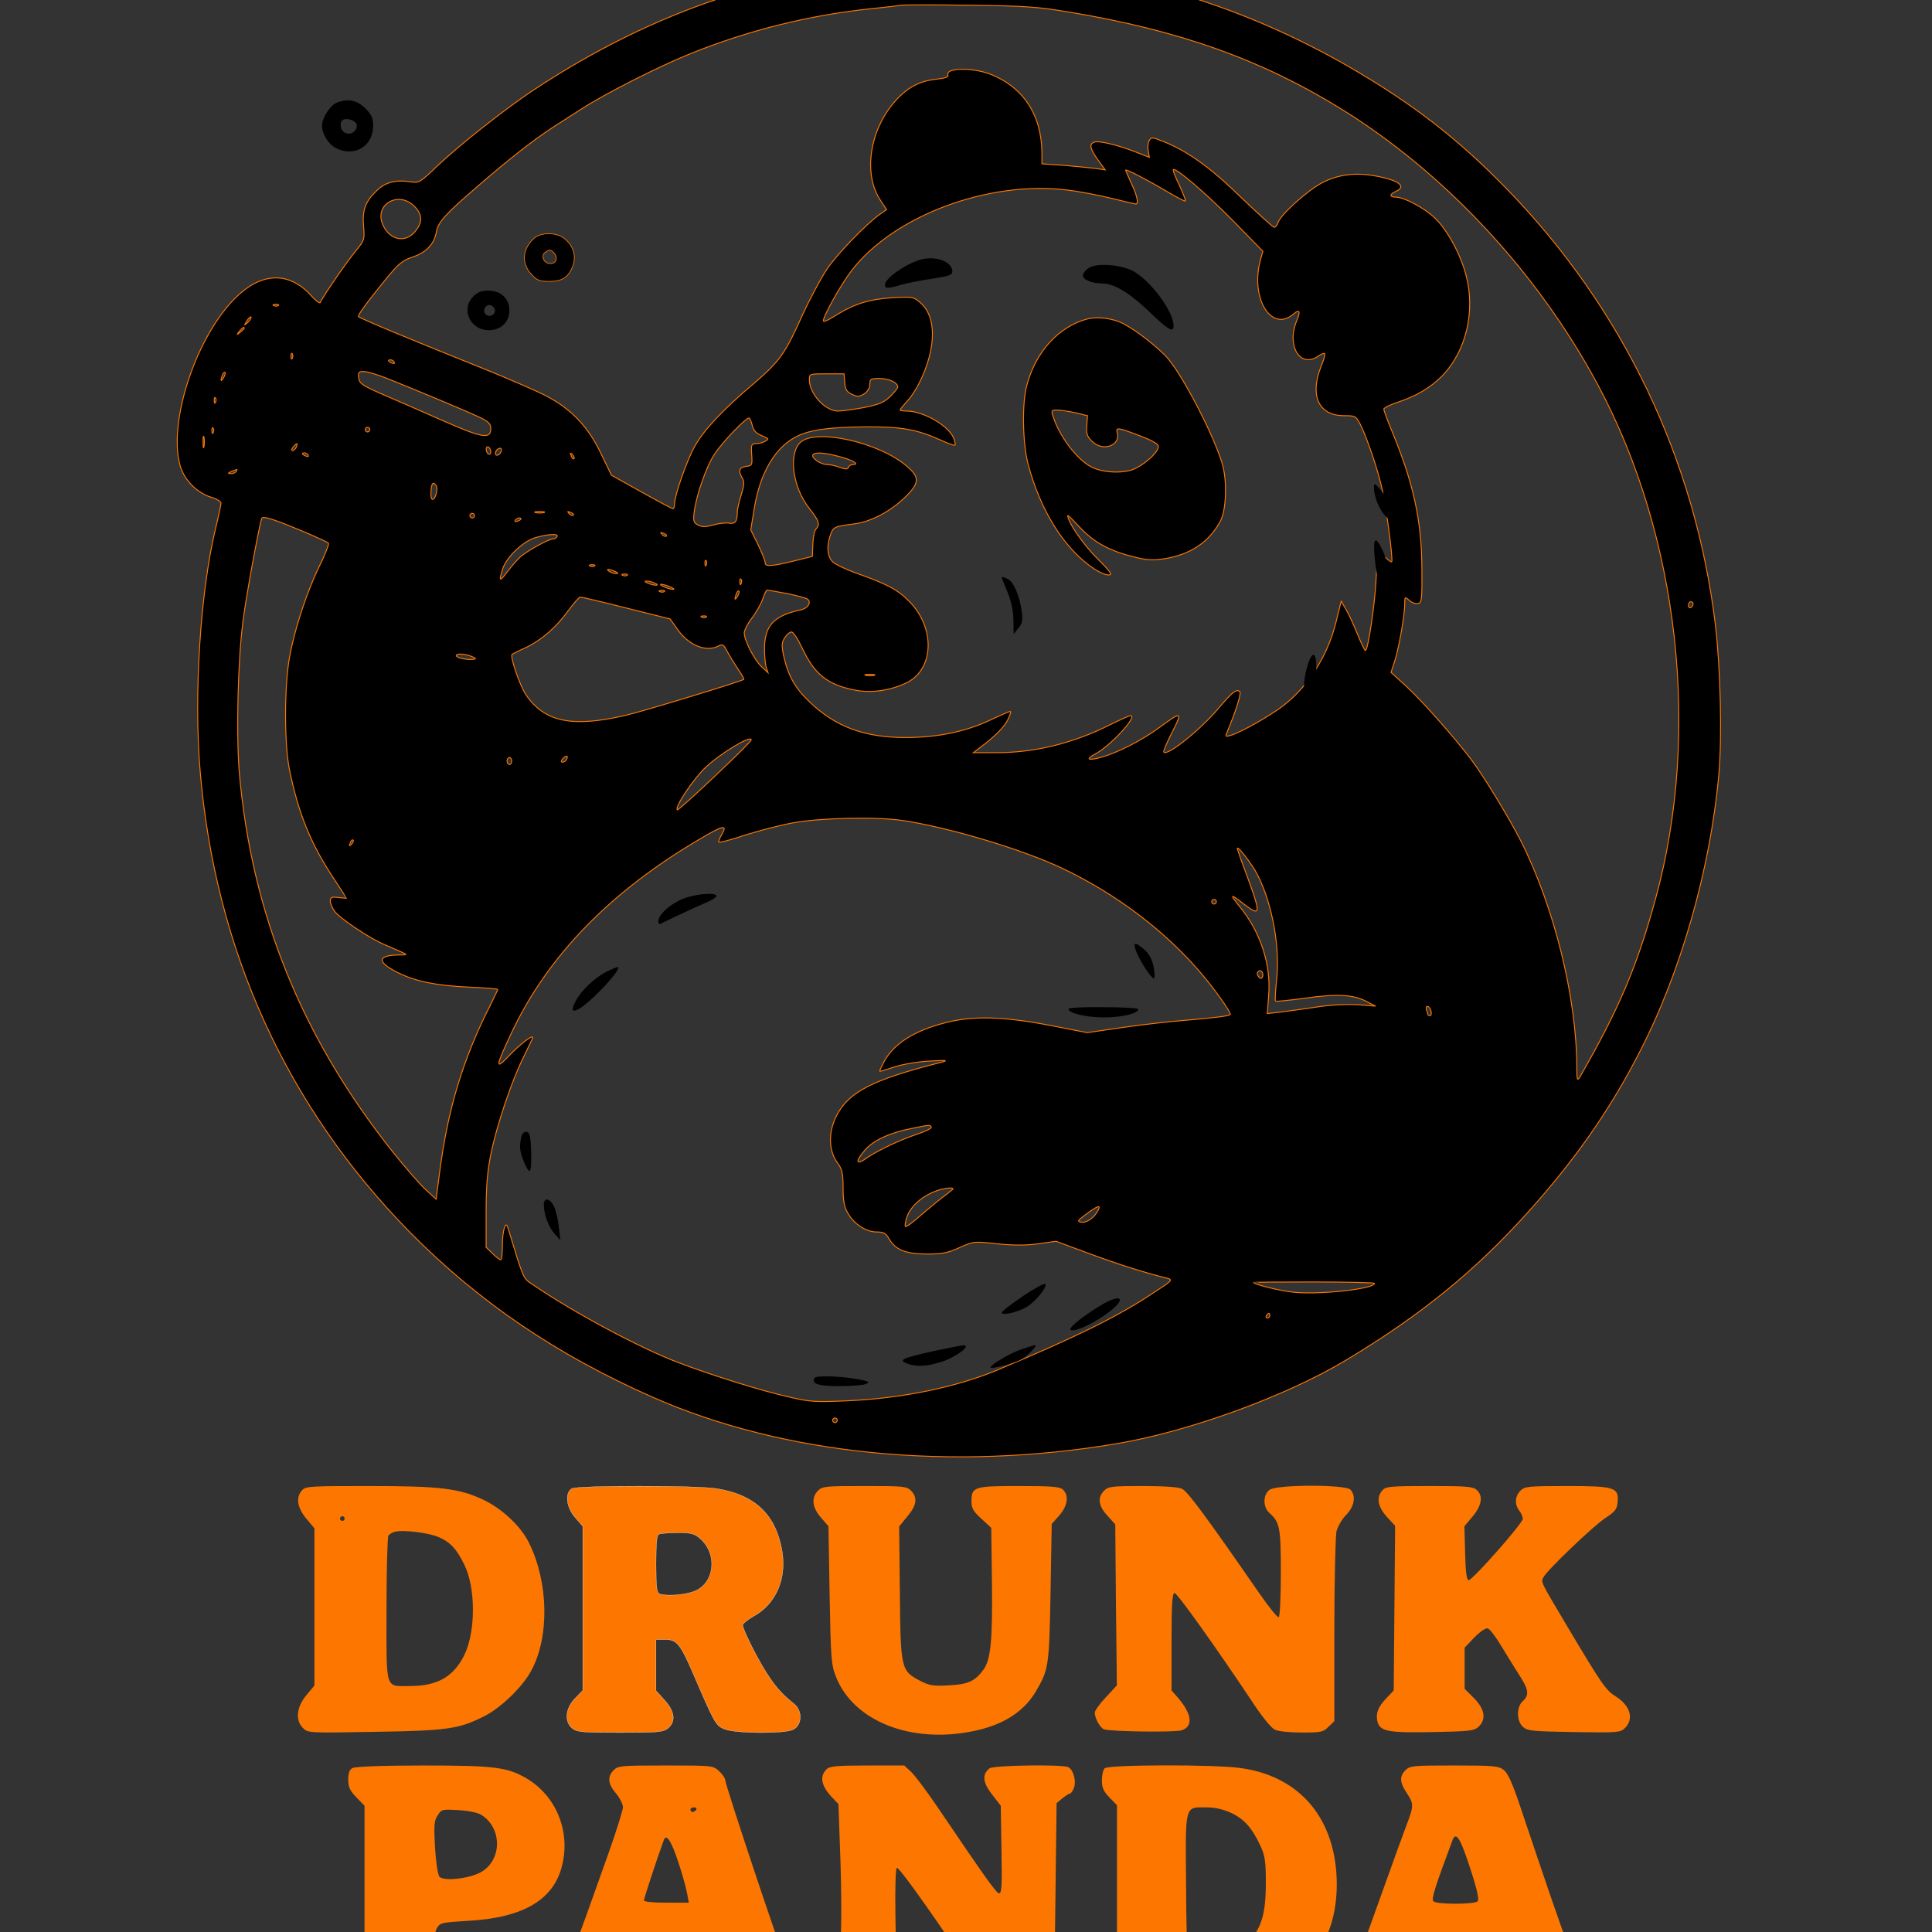 <?xml version="1.0" encoding="UTF-8" standalone="no" ?>
<!DOCTYPE svg PUBLIC "-//W3C//DTD SVG 1.1//EN" "http://www.w3.org/Graphics/SVG/1.1/DTD/svg11.dtd">
<svg xmlns="http://www.w3.org/2000/svg" xmlns:xlink="http://www.w3.org/1999/xlink" version="1.1" width="1080" height="1080" viewBox="0 0 1080 1080" xml:space="preserve">
<rect x="0" y="0" width="1080" height="1080" fill="#333333" stroke="none"/>
<desc>Created with Fabric.js 5.2.4</desc>
<defs>
</defs>
<g transform="matrix(1 0 0 1 540 540)" id="053f4364-c0f7-45d2-b4f7-bc4c6b885b85"  >
<rect style="stroke: none; stroke-width: 1; stroke-dasharray: none; stroke-linecap: butt; stroke-dashoffset: 0; stroke-linejoin: miter; stroke-miterlimit: 4; fill: rgb(255,0,0); fill-rule: nonzero; opacity: 1; visibility: hidden;" vector-effect="non-scaling-stroke"  x="-540" y="-540" rx="0" ry="0" width="1080" height="1080" />
</g>
<g transform="matrix(1 0 0 1 540 540)" id="673ce352-a958-4b46-a399-30d95dc8b9c9"  >
</g>
<g transform="matrix(0.13 0 0 -0.13 530.44 396.38)"  >
<path style="stroke: rgb(255,120,0); stroke-opacity: 0.99; stroke-width: 4; stroke-dasharray: none; stroke-linecap: butt; stroke-dashoffset: 0; stroke-linejoin: miter; stroke-miterlimit: 4; fill: rgb(0,0,0); fill-rule: nonzero; opacity: 1;" vector-effect="non-scaling-stroke"  transform=" translate(-5070, -6228.38)" d="M 4930 9439 C 4343 9413 3804 9234 3285 8891 C 3164 8811 2966 8655 2866 8560 C 2794 8491 2791 8490 2752 8496 C 2693 8505 2647 8494 2612 8460 C 2561 8412 2547 8375 2553 8306 C 2558 8248 2557 8245 2521 8200 C 2481 8153 2374 7996 2367 7977 C 2365 7971 2347 7984 2327 8007 C 2236 8107 2122 8108 2014 8008 C 1838 7846 1709 7463 1765 7273 C 1783 7212 1838 7157 1899 7139 C 1922 7132 1940 7121 1940 7114 C 1940 7107 1929 7055 1915 6998 C 1851 6727 1823 6291 1850 5966 C 1914 5193 2224 4513 2758 3973 C 3053 3676 3385 3451 3795 3270 C 4358 3021 5086 2949 5800 3071 C 6107 3124 6517 3273 6773 3426 C 7096 3619 7332 3811 7563 4068 C 7759 4287 7904 4492 8030 4734 C 8214 5084 8344 5535 8381 5951 C 8395 6108 8388 6405 8366 6590 C 8280 7300 7970 7949 7470 8464 C 7258 8682 7063 8833 6784 8994 C 6346 9245 5877 9391 5385 9429 C 5173 9446 5103 9447 4930 9439 z M 5590 9225 C 6059 9147 6411 9022 6752 8812 C 7202 8535 7602 8106 7862 7620 C 8209 6971 8304 6125 8109 5414 C 8029 5121 7952 4940 7783 4646 C 7772 4628 7770 4633 7770 4690 C 7769 4989 7673 5376 7530 5660 C 7481 5757 7370 5940 7317 6010 C 7248 6102 7104 6265 7036 6327 L 6971 6386 L 6985 6428 C 7003 6480 7030 6630 7030 6678 C 7030 6712 7031 6713 7049 6696 C 7060 6686 7077 6680 7087 6682 C 7103 6685 7105 6698 7104 6830 C 7103 7039 7068 7200 6974 7426 C 6955 7472 6940 7513 6940 7518 C 6940 7523 6963 7535 6992 7545 C 7078 7573 7139 7609 7190 7660 C 7293 7765 7335 7937 7294 8093 C 7271 8182 7215 8286 7162 8338 C 7115 8383 7028 8430 6990 8430 C 6963 8430 6965 8443 6993 8455 C 7040 8476 7004 8503 6903 8521 C 6817 8537 6742 8527 6672 8490 C 6609 8456 6496 8354 6485 8320 C 6482 8309 6474 8300 6469 8300 C 6464 8300 6400 8358 6327 8428 C 6194 8558 6096 8628 5990 8670 C 5943 8688 5940 8689 5931 8672 C 5926 8663 5924 8643 5927 8628 L 5932 8601 L 5873 8624 C 5796 8654 5714 8674 5695 8666 C 5672 8658 5677 8637 5711 8590 L 5742 8547 L 5694 8554 C 5667 8557 5606 8563 5558 8567 L 5470 8573 L 5470 8619 C 5469 8784 5389 8905 5244 8960 C 5167 8988 5055 8986 5066 8955 C 5070 8947 5055 8941 5017 8937 C 4947 8930 4894 8903 4843 8847 C 4729 8723 4699 8528 4777 8414 L 4802 8376 L 4773 8356 C 4714 8314 4588 8184 4545 8119 C 4520 8082 4472 7992 4439 7920 C 4365 7755 4342 7724 4233 7630 C 4099 7517 4015 7427 3977 7358 C 3942 7295 3890 7146 3890 7109 C 3890 7099 3887 7090 3883 7090 C 3880 7090 3819 7122 3748 7162 L 3619 7234 L 3574 7327 C 3520 7441 3446 7519 3340 7574 C 3301 7595 3176 7649 3062 7695 C 2764 7814 2541 7907 2531 7916 C 2526 7920 2565 7974 2643 8070 C 2703 8144 2719 8157 2763 8172 C 2822 8191 2857 8228 2866 8280 C 2874 8322 2902 8354 3035 8469 C 3175 8591 3282 8674 3364 8728 C 3403 8753 3458 8788 3487 8807 C 3592 8875 3823 8992 3957 9046 C 4207 9147 4468 9212 4735 9240 C 4796 9246 4854 9253 4865 9255 C 4876 9257 5009 9257 5160 9255 C 5399 9252 5455 9248 5590 9225 z M 6006 8455 C 6048 8430 6084 8411 6087 8413 C 6089 8415 6077 8446 6061 8481 C 6044 8515 6032 8546 6035 8548 C 6045 8558 6176 8446 6293 8327 L 6420 8197 L 6410 8161 C 6364 7996 6457 7844 6553 7928 C 6578 7950 6583 7938 6565 7897 C 6521 7790 6581 7692 6658 7746 C 6671 7755 6683 7760 6686 7757 C 6689 7755 6682 7729 6670 7701 C 6621 7576 6660 7491 6767 7490 C 6818 7490 6820 7489 6839 7453 C 6868 7395 6916 7254 6934 7170 C 6951 7094 6981 6868 6974 6861 C 6973 6860 6961 6867 6949 6879 C 6936 6891 6923 6900 6920 6900 C 6916 6900 6910 6849 6907 6788 C 6902 6678 6872 6480 6861 6480 C 6858 6480 6842 6513 6826 6553 C 6810 6592 6788 6640 6777 6658 L 6757 6692 L 6734 6600 C 6698 6456 6615 6326 6509 6244 C 6451 6199 6325 6128 6281 6115 C 6260 6109 6258 6110 6265 6126 C 6305 6222 6328 6296 6321 6303 C 6307 6317 6288 6301 6227 6229 C 6150 6138 6010 6026 5994 6043 C 5991 6046 6005 6079 6024 6117 C 6077 6220 6074 6222 5975 6149 C 5900 6094 5793 6039 5721 6020 C 5669 6006 5657 6013 5697 6034 C 5763 6068 5885 6200 5851 6200 C 5845 6200 5805 6182 5763 6161 C 5604 6081 5437 6040 5270 6041 L 5175 6041 L 5204 6063 C 5266 6109 5308 6151 5323 6182 C 5332 6200 5337 6216 5335 6218 C 5333 6220 5299 6205 5258 6186 C 5150 6133 5028 6107 4890 6106 C 4709 6105 4583 6151 4469 6261 C 4407 6321 4378 6373 4359 6459 C 4350 6503 4351 6515 4364 6535 C 4373 6549 4386 6560 4393 6560 C 4401 6560 4421 6529 4439 6491 C 4492 6378 4548 6333 4666 6310 C 4736 6296 4818 6308 4887 6341 C 5007 6399 5013 6578 4898 6693 C 4848 6743 4802 6767 4669 6814 C 4627 6829 4583 6850 4571 6861 C 4547 6883 4543 6928 4561 6979 C 4573 7012 4578 7014 4665 7025 C 4734 7034 4814 7076 4877 7135 C 4944 7199 4946 7224 4890 7272 C 4769 7377 4493 7437 4430 7374 C 4379 7323 4399 7180 4470 7091 C 4512 7038 4517 7021 4498 7002 C 4492 6996 4486 6967 4485 6938 L 4483 6885 L 4419 6869 C 4310 6842 4280 6839 4280 6857 C 4280 6866 4266 6901 4249 6936 L 4218 6999 L 4234 7097 C 4258 7239 4318 7345 4403 7394 C 4461 7428 4549 7441 4714 7442 C 4866 7443 4934 7431 5037 7384 C 5067 7370 5094 7361 5096 7363 C 5099 7365 5096 7378 5091 7392 C 5071 7446 4960 7510 4888 7510 C 4873 7510 4860 7512 4860 7514 C 4860 7517 4874 7534 4890 7552 C 4928 7592 4966 7670 4985 7741 C 5013 7846 4999 7932 4947 7976 C 4917 8002 4912 8002 4825 7997 C 4728 7991 4663 7971 4583 7921 C 4557 7904 4534 7893 4531 7896 C 4522 7904 4601 8047 4650 8112 C 4830 8349 5241 8503 5581 8460 C 5633 8454 5719 8437 5772 8424 C 5825 8411 5871 8400 5874 8400 C 5887 8400 5879 8438 5855 8488 C 5841 8518 5830 8544 5830 8546 C 5830 8552 5920 8506 6006 8455 z M 2771 8391 C 2807 8355 2808 8321 2774 8281 C 2731 8230 2663 8246 2635 8313 C 2599 8399 2703 8458 2771 8391 z M 2187 7964 C 2184 7961 2175 7960 2168 7963 C 2160 7966 2163 7969 2174 7969 C 2185 7970 2191 7967 2187 7964 z M 2056 7892 C 2039 7876 2038 7876 2051 7897 C 2058 7909 2066 7917 2069 7914 C 2072 7912 2066 7902 2056 7892 z M 2040 7866 C 2040 7864 2032 7856 2023 7849 C 2007 7836 2006 7837 2019 7853 C 2032 7869 2040 7874 2040 7866 z M 2247 7738 C 2244 7730 2241 7733 2241 7744 C 2240 7755 2243 7761 2246 7757 C 2249 7754 2250 7745 2247 7738 z M 2685 7720 C 2688 7714 2684 7713 2676 7716 C 2658 7723 2655 7730 2669 7730 C 2675 7730 2682 7726 2685 7720 z M 1951 7653 C 1939 7633 1937 7639 1946 7665 C 1950 7674 1955 7679 1957 7676 C 1960 7674 1957 7663 1951 7653 z M 2652 7651 C 2761 7608 2988 7513 3048 7485 C 3090 7465 3100 7456 3100 7435 C 3100 7387 3065 7393 2884 7473 C 2791 7514 2675 7565 2625 7586 C 2546 7621 2535 7629 2532 7653 C 2529 7676 2532 7680 2554 7680 C 2567 7680 2612 7667 2652 7651 z M 4622 7633 C 4624 7603 4631 7592 4653 7582 C 4677 7570 4684 7571 4706 7584 C 4721 7594 4730 7610 4730 7625 C 4730 7648 4734 7650 4773 7650 C 4814 7649 4850 7632 4850 7613 C 4850 7608 4835 7590 4817 7572 C 4791 7547 4769 7538 4705 7525 C 4661 7517 4611 7510 4593 7510 C 4538 7510 4470 7584 4470 7645 C 4470 7670 4471 7670 4544 7670 L 4619 7670 L 4622 7633 z M 1917 7548 C 1914 7540 1911 7543 1911 7554 C 1910 7565 1913 7571 1916 7567 C 1919 7564 1920 7555 1917 7548 z M 4224 7450 C 4228 7430 4239 7416 4257 7408 C 4273 7401 4287 7394 4290 7392 C 4298 7386 4265 7370 4242 7370 C 4221 7370 4219 7366 4222 7323 C 4225 7277 4224 7275 4198 7272 C 4168 7268 4163 7252 4182 7221 C 4191 7206 4190 7191 4177 7150 C 4168 7121 4160 7087 4160 7075 C 4160 7035 4151 7023 4124 7028 C 4111 7030 4080 7027 4056 7020 C 4023 7011 4007 7011 3991 7020 C 3972 7030 3970 7037 3975 7078 C 3985 7152 4028 7274 4063 7326 C 4095 7375 4196 7480 4210 7480 C 4214 7480 4220 7466 4224 7450 z M 1907 7418 C 1904 7410 1901 7413 1901 7424 C 1900 7435 1903 7441 1906 7437 C 1909 7434 1910 7425 1907 7418 z M 2580 7430 C 2580 7425 2576 7420 2570 7420 C 2565 7420 2560 7425 2560 7430 C 2560 7436 2565 7440 2570 7440 C 2576 7440 2580 7436 2580 7430 z M 1867 7358 C 1865 7345 1863 7353 1863 7375 C 1862 7397 1864 7407 1867 7398 C 1869 7388 1869 7370 1867 7358 z M 2264 7355 C 2260 7347 2253 7340 2248 7340 C 2242 7340 2243 7346 2250 7355 C 2257 7363 2264 7370 2266 7370 C 2268 7370 2267 7363 2264 7355 z M 3100 7334 C 3100 7326 3096 7322 3090 7325 C 3085 7328 3080 7338 3080 7346 C 3080 7354 3085 7358 3090 7355 C 3096 7352 3100 7342 3100 7334 z M 3144 7335 C 3138 7319 3120 7314 3120 7328 C 3120 7339 3131 7350 3141 7350 C 3146 7350 3147 7343 3144 7335 z M 2315 7320 C 2318 7314 2314 7313 2306 7316 C 2288 7323 2285 7330 2299 7330 C 2305 7330 2312 7326 2315 7320 z M 3458 7305 C 3455 7302 3449 7307 3446 7317 C 3440 7331 3441 7332 3451 7323 C 3458 7316 3461 7308 3458 7305 z M 4596 7315 C 4654 7300 4689 7280 4658 7280 C 4649 7280 4640 7275 4638 7268 C 4635 7259 4626 7259 4600 7268 C 4582 7275 4557 7280 4546 7280 C 4519 7280 4478 7308 4485 7321 C 4494 7334 4531 7332 4596 7315 z M 2005 7250 C 2002 7245 1991 7240 1982 7241 C 1968 7241 1969 7243 1985 7250 C 2012 7261 2012 7261 2005 7250 z M 2865 7189 C 2874 7175 2862 7130 2850 7130 C 2844 7130 2841 7146 2843 7165 C 2845 7200 2853 7209 2865 7189 z M 3328 7073 C 3318 7071 3302 7071 3293 7073 C 3283 7076 3291 7078 3310 7078 C 3329 7078 3337 7076 3328 7073 z M 3455 7062 C 3452 7059 3444 7062 3437 7069 C 3428 7079 3429 7080 3443 7074 C 3453 7071 3458 7065 3455 7062 z M 3030 7060 C 3030 7055 3026 7050 3020 7050 C 3015 7050 3010 7055 3010 7060 C 3010 7066 3015 7070 3020 7070 C 3026 7070 3030 7066 3030 7060 z M 2320 6981 C 2361 6963 2398 6946 2402 6942 C 2405 6938 2389 6895 2364 6845 C 2310 6735 2256 6571 2235 6453 C 2212 6329 2212 6080 2234 5970 C 2273 5779 2325 5651 2424 5501 C 2455 5454 2480 5416 2480 5415 C 2480 5415 2464 5416 2445 5418 C 2415 5422 2410 5419 2410 5402 C 2410 5392 2419 5372 2429 5358 C 2455 5326 2575 5245 2642 5216 C 2671 5203 2706 5188 2720 5182 C 2743 5172 2741 5171 2700 5171 C 2611 5169 2611 5140 2699 5096 C 2773 5058 2867 5039 3003 5033 C 3073 5030 3130 5025 3130 5023 C 3130 5021 3115 4989 3096 4951 C 2981 4724 2916 4510 2881 4243 L 2865 4121 L 2819 4163 C 2794 4186 2731 4259 2678 4325 C 2287 4817 2073 5346 2019 5951 C 2005 6116 2012 6437 2035 6610 C 2049 6719 2103 7012 2115 7048 C 2120 7061 2171 7044 2320 6981 z M 3230 7046 C 3230 7044 3223 7039 3214 7036 C 3206 7033 3202 7034 3205 7040 C 3211 7050 3230 7054 3230 7046 z M 3855 6972 C 3852 6969 3844 6972 3837 6979 C 3828 6989 3829 6990 3843 6984 C 3853 6981 3858 6975 3855 6972 z M 3385 6970 C 3382 6965 3374 6960 3368 6960 C 3349 6960 3255 6908 3226 6882 C 3210 6867 3185 6837 3169 6816 C 3138 6774 3134 6778 3151 6831 C 3168 6882 3237 6948 3290 6965 C 3344 6981 3394 6984 3385 6970 z M 4027 6848 C 4024 6840 4021 6843 4021 6854 C 4020 6865 4023 6871 4026 6867 C 4029 6864 4030 6855 4027 6848 z M 3547 6844 C 3544 6841 3535 6840 3528 6843 C 3520 6846 3523 6849 3534 6849 C 3545 6850 3551 6847 3547 6844 z M 3635 6820 C 3648 6814 3650 6811 3640 6811 C 3632 6811 3618 6815 3610 6820 C 3592 6832 3608 6832 3635 6820 z M 3687 6804 C 3684 6801 3675 6800 3668 6803 C 3660 6806 3663 6809 3674 6809 C 3685 6810 3691 6807 3687 6804 z M 4177 6768 C 4174 6760 4171 6763 4171 6774 C 4170 6785 4173 6791 4176 6787 C 4179 6784 4180 6775 4177 6768 z M 3805 6770 C 3818 6765 3819 6761 3810 6761 C 3802 6761 3786 6765 3775 6770 C 3762 6775 3761 6779 3770 6779 C 3778 6779 3794 6775 3805 6770 z M 3887 6744 C 3882 6739 3830 6757 3830 6764 C 3830 6767 3844 6764 3861 6758 C 3877 6752 3889 6746 3887 6744 z M 3847 6734 C 3844 6731 3835 6730 3828 6733 C 3820 6736 3823 6739 3834 6739 C 3845 6740 3851 6737 3847 6734 z M 4161 6713 C 4149 6693 4147 6699 4156 6725 C 4160 6734 4165 6739 4167 6736 C 4170 6734 4167 6723 4161 6713 z M 4375 6725 C 4419 6716 4459 6705 4464 6700 C 4479 6685 4462 6661 4433 6655 C 4318 6630 4279 6589 4277 6492 C 4277 6461 4280 6424 4284 6410 L 4292 6385 L 4265 6410 C 4234 6438 4190 6524 4190 6556 C 4190 6567 4205 6597 4224 6621 C 4242 6645 4263 6682 4270 6703 C 4276 6723 4285 6740 4288 6740 C 4292 6740 4331 6733 4375 6725 z M 3683 6663 L 3871 6616 L 3906 6567 C 3954 6501 4028 6472 4080 6500 C 4096 6509 4102 6505 4116 6478 C 4125 6460 4146 6426 4162 6402 C 4179 6378 4190 6357 4188 6356 C 4179 6348 3750 6217 3678 6201 C 3450 6148 3331 6173 3252 6289 C 3225 6328 3181 6457 3192 6464 C 3194 6465 3220 6479 3251 6493 C 3321 6527 3383 6581 3435 6654 C 3457 6684 3480 6710 3485 6710 C 3491 6710 3580 6689 3683 6663 z M 8270 6681 C 8270 6675 8266 6668 8260 6665 C 8255 6662 8250 6666 8250 6674 C 8250 6683 8255 6690 8260 6690 C 8266 6690 8270 6686 8270 6681 z M 4027 6624 C 4024 6621 4015 6620 4008 6623 C 4000 6626 4003 6629 4014 6629 C 4025 6630 4031 6627 4027 6624 z M 3030 6449 C 3040 6443 3030 6441 3001 6442 C 2976 6444 2955 6451 2952 6457 C 2948 6471 3002 6465 3030 6449 z M 4748 6373 C 4738 6371 4722 6371 4713 6373 C 4703 6376 4711 6378 4730 6378 C 4749 6378 4757 6376 4748 6373 z M 4220 6096 C 4220 6085 3907 5789 3902 5795 C 3890 5807 3972 5929 4024 5978 C 4089 6039 4220 6118 4220 6096 z M 3425 6011 C 3422 6005 3414 6000 3408 6000 C 3402 6000 3402 6006 3410 6015 C 3424 6032 3436 6028 3425 6011 z M 3190 6005 C 3190 5997 3186 5990 3180 5990 C 3175 5990 3170 5997 3170 6005 C 3170 6013 3175 6020 3180 6020 C 3186 6020 3190 6013 3190 6005 z M 4873 5749 C 5073 5719 5389 5624 5559 5543 C 5796 5430 6009 5267 6164 5081 C 6220 5014 6280 4928 6280 4916 C 6280 4909 6215 4901 6085 4890 C 6019 4885 5898 4871 5815 4859 L 5665 4837 L 5501 4869 C 5302 4907 5173 4910 5056 4880 C 4919 4845 4830 4788 4789 4708 C 4778 4687 4771 4670 4772 4670 C 4774 4670 4804 4679 4840 4691 C 4876 4702 4943 4713 4990 4715 C 5062 4719 5069 4718 5035 4709 C 4738 4634 4636 4581 4584 4474 C 4551 4406 4553 4328 4591 4277 C 4611 4250 4615 4233 4615 4170 C 4615 4113 4620 4087 4636 4060 C 4663 4013 4714 3980 4759 3980 C 4789 3980 4799 3975 4813 3950 C 4842 3902 4883 3886 4975 3885 C 5041 3885 5066 3890 5116 3913 C 5177 3940 5179 3940 5277 3929 C 5348 3922 5399 3922 5454 3929 L 5531 3940 L 5668 3889 C 5789 3844 5910 3805 6005 3782 C 6035 3774 6034 3773 5940 3712 C 5795 3616 5612 3526 5280 3387 C 5101 3312 4865 3264 4634 3254 C 4498 3248 4472 3249 4384 3270 C 4263 3297 4052 3363 3905 3419 C 3741 3481 3454 3635 3283 3752 C 3238 3782 3244 3768 3173 4000 C 3164 4031 3150 3985 3150 3923 C 3150 3888 3147 3860 3143 3860 C 3139 3860 3123 3872 3108 3887 L 3080 3914 L 3080 4063 C 3080 4173 3085 4238 3100 4313 C 3126 4440 3190 4630 3241 4732 C 3262 4775 3280 4812 3280 4816 C 3280 4829 3223 4785 3177 4736 C 3118 4674 3120 4689 3190 4838 C 3345 5166 3612 5441 3993 5666 C 4099 5729 4119 5734 4094 5690 C 4084 5674 4078 5658 4081 5656 C 4084 5653 4135 5667 4195 5687 C 4256 5706 4350 5731 4405 5740 C 4521 5761 4763 5766 4873 5749 z M 2501 5647 C 2491 5638 2490 5639 2496 5653 C 2499 5663 2505 5668 2508 5665 C 2511 5662 2508 5654 2501 5647 z M 6397 5516 C 6461 5390 6495 5203 6479 5061 C 6474 5015 6472 4975 6474 4973 C 6476 4970 6533 4976 6600 4985 C 6737 5005 6810 5001 6866 4971 L 6905 4951 L 6830 4957 C 6783 4960 6715 4957 6650 4947 C 6592 4938 6521 4929 6492 4925 L 6439 4919 L 6445 4997 C 6456 5129 6410 5269 6322 5377 C 6275 5435 6278 5437 6341 5388 C 6412 5334 6412 5348 6349 5519 C 6327 5577 6310 5626 6310 5629 C 6311 5643 6374 5561 6397 5516 z M 6220 5400 C 6220 5395 6216 5390 6210 5390 C 6205 5390 6200 5395 6200 5400 C 6200 5406 6205 5410 6210 5410 C 6216 5410 6220 5406 6220 5400 z M 6415 5072 C 6412 5068 6405 5072 6400 5080 C 6394 5089 6395 5097 6403 5102 C 6416 5110 6427 5083 6415 5072 z M 7143 4930 C 7146 4919 7144 4910 7139 4910 C 7134 4910 7130 4912 7130 4914 C 7130 4916 7127 4925 7124 4934 C 7121 4943 7122 4950 7128 4950 C 7133 4950 7140 4941 7143 4930 z M 4994 4431 C 4997 4426 4969 4412 4932 4400 C 4860 4376 4761 4329 4718 4299 C 4670 4264 4665 4282 4710 4333 C 4745 4374 4817 4407 4909 4425 C 4994 4442 4988 4441 4994 4431 z M 5085 4162 C 5079 4157 5053 4136 5025 4115 C 4998 4093 4956 4058 4932 4037 C 4908 4016 4886 4001 4883 4003 C 4880 4006 4883 4024 4889 4043 C 4906 4094 4961 4140 5029 4161 C 5065 4171 5096 4172 5085 4162 z M 5711 4072 C 5695 4041 5662 4018 5640 4022 C 5620 4025 5623 4029 5661 4057 C 5711 4094 5725 4098 5711 4072 z M 6900 3759 C 6900 3735 6661 3709 6551 3721 C 6493 3727 6380 3755 6380 3763 C 6380 3764 6497 3765 6640 3765 C 6783 3765 6900 3762 6900 3759 z M 6450 3620 C 6450 3615 6445 3610 6439 3610 C 6434 3610 6432 3615 6435 3620 C 6438 3626 6443 3630 6446 3630 C 6448 3630 6450 3626 6450 3620 z M 4590 3170 C 4590 3165 4586 3160 4580 3160 C 4575 3160 4570 3165 4570 3170 C 4570 3176 4575 3180 4580 3180 C 4586 3180 4590 3176 4590 3170 z" stroke-linecap="round" />
</g>
<g transform="matrix(0.13 0 0 -0.13 307.09 143.97)"  >
<path style="stroke: rgb(255,120,0); stroke-opacity: 0.99; stroke-width: 3; stroke-dasharray: none; stroke-linecap: butt; stroke-dashoffset: 0; stroke-linejoin: miter; stroke-miterlimit: 4; fill: rgb(0,0,0); fill-rule: nonzero; opacity: 1;" vector-effect="non-scaling-stroke"  transform=" translate(-3318.36, -8177.56)" d="M 3251 8259 C 3202 8213 3198 8154 3239 8108 C 3265 8079 3275 8075 3318 8075 C 3376 8075 3403 8094 3421 8147 C 3434 8188 3420 8231 3382 8260 C 3348 8287 3281 8287 3251 8259 z M 3340 8195 C 3358 8174 3345 8148 3318 8152 C 3292 8155 3281 8188 3302 8201 C 3320 8213 3326 8212 3340 8195 z" stroke-linecap="round" />
</g>
<g transform="matrix(0.13 0 0 -0.13 273.02 173.53)"  >
<path style="stroke: none; stroke-width: 1; stroke-dasharray: none; stroke-linecap: butt; stroke-dashoffset: 0; stroke-linejoin: miter; stroke-miterlimit: 4; fill: rgb(0,0,0); fill-rule: nonzero; opacity: 1;" vector-effect="non-scaling-stroke"  transform=" translate(-3069.93, -7945)" d="M 3005 8005 C 2950 7951 2991 7860 3072 7860 C 3124 7860 3160 7895 3160 7945 C 3160 7996 3124 8030 3070 8030 C 3040 8030 3023 8024 3005 8005 z M 3098 7947 C 3102 7927 3073 7913 3058 7928 C 3043 7943 3057 7972 3077 7968 C 3087 7966 3096 7957 3098 7947 z" stroke-linecap="round" />
</g>
<g transform="matrix(0.13 0 0 -0.13 513.52 152.63)"  >
<path style="stroke: none; stroke-width: 1; stroke-dasharray: none; stroke-linecap: butt; stroke-dashoffset: 0; stroke-linejoin: miter; stroke-miterlimit: 4; fill: rgb(0,0,0); fill-rule: nonzero; opacity: 1;" vector-effect="non-scaling-stroke"  transform=" translate(-4875, -8104.42)" d="M 4880 8161 C 4813 8140 4730 8081 4730 8053 C 4730 8037 4743 8037 4800 8054 C 4825 8061 4884 8073 4933 8080 C 5005 8091 5020 8096 5020 8111 C 5020 8154 4946 8181 4880 8161 z" stroke-linecap="round" />
</g>
<g transform="matrix(0.13 0 0 -0.13 630.68 166.14)"  >
<path style="stroke: none; stroke-width: 1; stroke-dasharray: none; stroke-linecap: butt; stroke-dashoffset: 0; stroke-linejoin: miter; stroke-miterlimit: 4; fill: rgb(0,0,0); fill-rule: nonzero; opacity: 1;" vector-effect="non-scaling-stroke"  transform=" translate(-5755, -8000.77)" d="M 5583 8125 C 5570 8116 5560 8102 5560 8094 C 5560 8076 5600 8060 5642 8060 C 5694 8060 5760 8020 5846 7938 C 5928 7859 5950 7846 5950 7878 C 5950 7936 5861 8060 5785 8108 C 5733 8141 5618 8151 5583 8125 z" stroke-linecap="round" />
</g>
<g transform="matrix(0.13 0 0 -0.13 628.61 249.53)"  >
<path style="stroke: rgb(255,120,0); stroke-opacity: 0.99; stroke-width: 4; stroke-dasharray: none; stroke-linecap: butt; stroke-dashoffset: 0; stroke-linejoin: miter; stroke-miterlimit: 4; fill: rgb(0,0,0); fill-rule: nonzero; opacity: 1;" vector-effect="non-scaling-stroke"  transform=" translate(-5734.2, -7372.94)" d="M 5575 7921 C 5452 7889 5352 7780 5314 7635 C 5293 7559 5296 7388 5319 7299 C 5372 7097 5475 6932 5604 6846 C 5625 6832 5653 6820 5665 6820 C 5684 6820 5676 6832 5615 6893 C 5556 6952 5490 7048 5490 7075 C 5490 7079 5512 7057 5539 7028 C 5599 6963 5664 6926 5766 6900 C 5831 6883 5853 6882 5907 6890 C 6019 6908 6100 6963 6147 7053 C 6172 7101 6176 7224 6155 7296 C 6121 7414 5994 7661 5924 7747 C 5887 7792 5787 7871 5728 7901 C 5684 7924 5618 7932 5575 7921 z M 5525 7517 L 5575 7505 L 5572 7463 C 5569 7429 5573 7416 5594 7395 C 5640 7349 5717 7375 5703 7431 C 5696 7456 5704 7455 5799 7419 C 5852 7399 5880 7383 5880 7373 C 5880 7345 5807 7283 5760 7270 C 5708 7256 5634 7262 5591 7285 C 5528 7317 5450 7422 5425 7508 C 5419 7527 5422 7530 5447 7529 C 5462 7529 5497 7523 5525 7517 z" stroke-linecap="round" />
</g>
<g transform="matrix(0.13 0 0 -0.13 774.15 281.25)"  >
<path style="stroke: none; stroke-width: 1; stroke-dasharray: none; stroke-linecap: butt; stroke-dashoffset: 0; stroke-linejoin: miter; stroke-miterlimit: 4; fill: rgb(0,0,0); fill-rule: nonzero; opacity: 1;" vector-effect="non-scaling-stroke"  transform=" translate(-6827.28, -7124.48)" d="M 6780 7195 C 6780 7153 6803 7095 6832 7067 C 6900 6998 6882 7095 6810 7180 C 6785 7209 6781 7212 6780 7195 z" stroke-linecap="round" />
</g>
<g transform="matrix(0.13 0 0 -0.13 771.9 314.77)"  >
<path style="stroke: none; stroke-width: 1; stroke-dasharray: none; stroke-linecap: butt; stroke-dashoffset: 0; stroke-linejoin: miter; stroke-miterlimit: 4; fill: rgb(0,0,0); fill-rule: nonzero; opacity: 1;" vector-effect="non-scaling-stroke"  transform=" translate(-6810.03, -6868.96)" d="M 6783 6899 C 6786 6858 6794 6812 6800 6795 C 6811 6766 6812 6766 6826 6784 C 6845 6811 6843 6867 6821 6916 C 6788 6988 6776 6983 6783 6899 z" stroke-linecap="round" />
</g>
<g transform="matrix(0.13 0 0 -0.13 565.73 338.54)"  >
<path style="stroke: none; stroke-width: 1; stroke-dasharray: none; stroke-linecap: butt; stroke-dashoffset: 0; stroke-linejoin: miter; stroke-miterlimit: 4; fill: rgb(0,0,0); fill-rule: nonzero; opacity: 1;" vector-effect="non-scaling-stroke"  transform=" translate(-5264.09, -6687.69)" d="M 5220 6808 C 5220 6806 5231 6778 5245 6745 C 5261 6705 5270 6665 5270 6625 L 5271 6565 L 5291 6590 C 5308 6610 5311 6623 5306 6663 C 5297 6727 5272 6788 5249 6800 C 5232 6810 5220 6813 5220 6808 z" stroke-linecap="round" />
</g>
<g transform="matrix(0.13 0 0 -0.13 732.39 375.99)"  >
<path style="stroke: none; stroke-width: 1; stroke-dasharray: none; stroke-linecap: butt; stroke-dashoffset: 0; stroke-linejoin: miter; stroke-miterlimit: 4; fill: rgb(0,0,0); fill-rule: nonzero; opacity: 1;" vector-effect="non-scaling-stroke"  transform=" translate(-6513.6, -6402.92)" d="M 6509 6453 C 6492 6409 6482 6343 6490 6330 C 6495 6322 6504 6327 6519 6346 C 6534 6366 6540 6387 6540 6426 C 6540 6485 6526 6497 6509 6453 z" stroke-linecap="round" />
</g>
<g transform="matrix(0.13 0 0 -0.13 384.25 508.11)"  >
<path style="stroke: none; stroke-width: 1; stroke-dasharray: none; stroke-linecap: butt; stroke-dashoffset: 0; stroke-linejoin: miter; stroke-miterlimit: 4; fill: rgb(0,0,0); fill-rule: nonzero; opacity: 1;" vector-effect="non-scaling-stroke"  transform=" translate(-3905, -5396.56)" d="M 3872 5434 C 3819 5408 3780 5369 3780 5343 C 3780 5335 3783 5330 3788 5332 C 3829 5353 3954 5411 3988 5425 C 4011 5435 4030 5447 4030 5452 C 4030 5471 3923 5460 3872 5434 z" stroke-linecap="round" />
</g>
<g transform="matrix(0.13 0 0 -0.13 639.82 537.29)"  >
<path style="stroke: none; stroke-width: 1; stroke-dasharray: none; stroke-linecap: butt; stroke-dashoffset: 0; stroke-linejoin: miter; stroke-miterlimit: 4; fill: rgb(0,0,0); fill-rule: nonzero; opacity: 1;" vector-effect="non-scaling-stroke"  transform=" translate(-5819.78, -5174.29)" d="M 5785 5213 C 5803 5169 5849 5100 5860 5100 C 5864 5100 5864 5121 5859 5148 C 5853 5181 5841 5203 5820 5223 C 5778 5260 5767 5257 5785 5213 z" stroke-linecap="round" />
</g>
<g transform="matrix(0.13 0 0 -0.13 332.87 552.78)"  >
<path style="stroke: none; stroke-width: 1; stroke-dasharray: none; stroke-linecap: butt; stroke-dashoffset: 0; stroke-linejoin: miter; stroke-miterlimit: 4; fill: rgb(0,0,0); fill-rule: nonzero; opacity: 1;" vector-effect="non-scaling-stroke"  transform=" translate(-3518.95, -5056.11)" d="M 3565 5129 C 3517 5105 3458 5050 3434 5004 C 3395 4933 3448 4955 3542 5051 C 3598 5109 3628 5150 3613 5150 C 3609 5149 3587 5140 3565 5129 z" stroke-linecap="round" />
</g>
<g transform="matrix(0.13 0 0 -0.13 616.83 565.86)"  >
<path style="stroke: none; stroke-width: 1; stroke-dasharray: none; stroke-linecap: butt; stroke-dashoffset: 0; stroke-linejoin: miter; stroke-miterlimit: 4; fill: rgb(0,0,0); fill-rule: nonzero; opacity: 1;" vector-effect="non-scaling-stroke"  transform=" translate(-5650, -4957.09)" d="M 5500 4971 C 5500 4953 5575 4935 5655 4935 C 5730 4935 5800 4952 5800 4970 C 5800 4975 5733 4979 5650 4979 C 5560 4980 5500 4977 5500 4971 z" stroke-linecap="round" />
</g>
<g transform="matrix(0.13 0 0 -0.13 293.83 643.63)"  >
<path style="stroke: none; stroke-width: 1; stroke-dasharray: none; stroke-linecap: butt; stroke-dashoffset: 0; stroke-linejoin: miter; stroke-miterlimit: 4; fill: rgb(0,0,0); fill-rule: nonzero; opacity: 1;" vector-effect="non-scaling-stroke"  transform=" translate(-3224.31, -4364.15)" d="M 3206 4428 C 3203 4415 3200 4395 3200 4383 C 3200 4353 3230 4280 3241 4280 C 3247 4280 3250 4316 3248 4362 C 3246 4429 3242 4445 3229 4448 C 3219 4450 3210 4442 3206 4428 z" stroke-linecap="round" />
</g>
<g transform="matrix(0.13 0 0 -0.13 308.62 681.92)"  >
<path style="stroke: none; stroke-width: 1; stroke-dasharray: none; stroke-linecap: butt; stroke-dashoffset: 0; stroke-linejoin: miter; stroke-miterlimit: 4; fill: rgb(0,0,0); fill-rule: nonzero; opacity: 1;" vector-effect="non-scaling-stroke"  transform=" translate(-3335.5, -4072.46)" d="M 3300 4138 C 3300 4096 3321 4040 3346 4013 L 3371 3985 L 3365 4039 C 3362 4069 3353 4108 3345 4127 C 3329 4165 3300 4172 3300 4138 z" stroke-linecap="round" />
</g>
<g transform="matrix(0.13 0 0 -0.13 572.25 726.07)"  >
<path style="stroke: none; stroke-width: 1; stroke-dasharray: none; stroke-linecap: butt; stroke-dashoffset: 0; stroke-linejoin: miter; stroke-miterlimit: 4; fill: rgb(0,0,0); fill-rule: nonzero; opacity: 1;" vector-effect="non-scaling-stroke"  transform=" translate(-5314.25, -3736.36)" d="M 5312 3749 C 5262 3715 5220 3683 5220 3677 C 5220 3663 5290 3679 5328 3702 C 5365 3725 5414 3784 5408 3800 C 5406 3806 5363 3783 5312 3749 z" stroke-linecap="round" />
</g>
<g transform="matrix(0.13 0 0 -0.13 612.13 734.72)"  >
<path style="stroke: none; stroke-width: 1; stroke-dasharray: none; stroke-linecap: butt; stroke-dashoffset: 0; stroke-linejoin: miter; stroke-miterlimit: 4; fill: rgb(0,0,0); fill-rule: nonzero; opacity: 1;" vector-effect="non-scaling-stroke"  transform=" translate(-5613.57, -3670.4)" d="M 5630 3704 C 5545 3651 5492 3606 5511 3602 C 5553 3594 5720 3698 5720 3732 C 5720 3748 5683 3737 5630 3704 z" stroke-linecap="round" />
</g>
<g transform="matrix(0.13 0 0 -0.13 522.27 757.78)"  >
<path style="stroke: none; stroke-width: 1; stroke-dasharray: none; stroke-linecap: butt; stroke-dashoffset: 0; stroke-linejoin: miter; stroke-miterlimit: 4; fill: rgb(0,0,0); fill-rule: nonzero; opacity: 1;" vector-effect="non-scaling-stroke"  transform=" translate(-4940.45, -3494.98)" d="M 4936 3514 C 4802 3484 4784 3476 4823 3461 C 4865 3445 4909 3448 4977 3470 C 5040 3492 5103 3541 5064 3539 C 5054 3538 4996 3527 4936 3514 z" stroke-linecap="round" />
</g>
<g transform="matrix(0.13 0 0 -0.13 566.35 758.3)"  >
<path style="stroke: none; stroke-width: 1; stroke-dasharray: none; stroke-linecap: butt; stroke-dashoffset: 0; stroke-linejoin: miter; stroke-miterlimit: 4; fill: rgb(0,0,0); fill-rule: nonzero; opacity: 1;" vector-effect="non-scaling-stroke"  transform=" translate(-5270.03, -3491.03)" d="M 5303 3521 C 5253 3504 5165 3451 5174 3443 C 5179 3437 5271 3461 5300 3476 C 5328 3490 5379 3540 5364 3540 C 5359 3539 5332 3531 5303 3521 z" stroke-linecap="round" />
</g>
<g transform="matrix(0.13 0 0 -0.13 470.13 772.12)"  >
<path style="stroke: none; stroke-width: 1; stroke-dasharray: none; stroke-linecap: butt; stroke-dashoffset: 0; stroke-linejoin: miter; stroke-miterlimit: 4; fill: rgb(0,0,0); fill-rule: nonzero; opacity: 1;" vector-effect="non-scaling-stroke"  transform=" translate(-4548.91, -3386.04)" d="M 4435 3400 C 4420 3375 4451 3365 4543 3365 C 4594 3365 4644 3369 4655 3374 C 4673 3382 4671 3384 4640 3391 C 4569 3407 4443 3413 4435 3400 z" stroke-linecap="round" />
</g>
<g transform="matrix(0.13 0 0 -0.13 194.3 70.38)"  >
<path style="stroke: none; stroke-width: 1; stroke-dasharray: none; stroke-linecap: butt; stroke-dashoffset: 0; stroke-linejoin: miter; stroke-miterlimit: 4; fill: rgb(0,0,0); fill-rule: nonzero; opacity: 1;" vector-effect="non-scaling-stroke"  transform=" translate(-2480, -8730.42)" d="M 2433 8830 C 2405 8819 2370 8764 2370 8732 C 2370 8696 2397 8652 2430 8635 C 2508 8595 2589 8642 2590 8729 C 2590 8765 2584 8778 2556 8806 C 2520 8842 2481 8849 2433 8830 z M 2519 8736 C 2524 8709 2493 8688 2469 8701 C 2450 8711 2444 8740 2457 8754 C 2471 8768 2515 8755 2519 8736 z" stroke-linecap="round" />
</g>
<g transform="matrix(0.13 0 0 -0.13 235.42 899.58)"  >
<path style="stroke: none; stroke-width: 1; stroke-dasharray: none; stroke-linecap: butt; stroke-dashoffset: 0; stroke-linejoin: miter; stroke-miterlimit: 4; fill: rgb(255,120,0); fill-opacity: 0.99; fill-rule: nonzero; opacity: 1;" vector-effect="non-scaling-stroke"  transform=" translate(-2798.94, -2410.13)" d="M 2287 2922 C 2259 2891 2266 2847 2305 2800 L 2340 2758 L 2340 2420 L 2340 2082 L 2305 2040 C 2263 1989 2257 1933 2291 1899 C 2312 1878 2318 1878 2599 1883 C 2912 1888 2961 1895 3070 1950 C 3143 1987 3235 2076 3273 2147 C 3351 2292 3347 2525 3263 2695 C 3229 2766 3146 2844 3064 2882 C 2961 2930 2879 2940 2576 2940 C 2324 2940 2302 2939 2287 2922 z M 2470 2800 C 2470 2795 2466 2790 2460 2790 C 2455 2790 2450 2795 2450 2800 C 2450 2806 2455 2810 2460 2810 C 2466 2810 2470 2806 2470 2800 z M 2875 2720 C 2924 2699 2951 2670 2984 2603 C 3034 2504 3034 2314 2985 2214 C 2939 2120 2869 2080 2751 2080 C 2642 2080 2650 2055 2650 2408 C 2650 2577 2654 2720 2658 2726 C 2662 2733 2674 2740 2685 2743 C 2720 2753 2833 2739 2875 2720 z" stroke-linecap="round" />
</g>
<g transform="matrix(0.13 0 0 -0.13 382.12 899.66)"  >
<path style="stroke: rgb(255,255,255); stroke-width: 1; stroke-dasharray: none; stroke-linecap: butt; stroke-dashoffset: 0; stroke-linejoin: miter; stroke-miterlimit: 4; fill: rgb(255,120,0); fill-opacity: 0.99; fill-rule: nonzero; opacity: 1;" vector-effect="non-scaling-stroke"  transform=" translate(-3898.48, -2409.61)" d="M 3418 2929 C 3387 2911 3394 2847 3433 2804 L 3465 2767 L 3465 2414 L 3465 2061 L 3432 2027 C 3390 1984 3385 1927 3420 1898 C 3440 1882 3464 1880 3625 1880 C 3788 1880 3810 1882 3831 1898 C 3866 1927 3861 1971 3817 2019 L 3780 2060 L 3780 2170 L 3780 2280 L 3819 2280 C 3869 2280 3884 2262 3940 2133 C 4032 1919 4037 1910 4074 1895 C 4119 1876 4333 1874 4370 1893 C 4408 1912 4411 1973 4374 2003 C 4306 2057 4271 2103 4211 2213 C 4177 2277 4150 2336 4153 2344 C 4156 2351 4178 2368 4201 2381 C 4297 2434 4344 2545 4321 2667 C 4293 2819 4204 2903 4040 2929 C 3956 2943 3441 2943 3418 2929 z M 3964 2719 C 4050 2651 4033 2513 3935 2484 C 3891 2470 3821 2467 3796 2476 C 3783 2481 3780 2502 3780 2605 C 3780 2694 3783 2730 3793 2733 C 3799 2736 3835 2739 3871 2739 C 3924 2740 3943 2736 3964 2719 z" stroke-linecap="round" />
</g>
<g transform="matrix(0.13 0 0 -0.13 525.53 900.2)"  >
<path style="stroke: none; stroke-width: 1; stroke-dasharray: none; stroke-linecap: butt; stroke-dashoffset: 0; stroke-linejoin: miter; stroke-miterlimit: 4; fill: rgb(255,120,0); fill-opacity: 0.99; fill-rule: nonzero; opacity: 1;" vector-effect="non-scaling-stroke"  transform=" translate(-4975.12, -2405.35)" d="M 4450 2920 C 4420 2890 4425 2847 4463 2804 L 4495 2767 L 4500 2471 C 4505 2193 4507 2171 4528 2118 C 4604 1928 4851 1831 5117 1886 C 5246 1912 5335 1969 5387 2057 C 5442 2151 5444 2164 5450 2481 L 5455 2777 L 5488 2814 C 5523 2855 5530 2898 5504 2924 C 5491 2937 5459 2940 5315 2940 C 5120 2940 5110 2937 5110 2873 C 5110 2844 5118 2831 5153 2799 L 5195 2760 L 5198 2526 C 5201 2280 5193 2193 5162 2151 C 5125 2100 5095 2087 5013 2083 C 4946 2079 4929 2082 4890 2102 C 4807 2145 4805 2153 4802 2481 L 4799 2766 L 4834 2809 C 4875 2857 4879 2891 4850 2920 C 4831 2939 4817 2940 4650 2940 C 4483 2940 4469 2939 4450 2920 z" stroke-linecap="round" />
</g>
<g transform="matrix(0.13 0 0 -0.13 684.39 899.52)"  >
<path style="stroke: none; stroke-width: 1; stroke-dasharray: none; stroke-linecap: butt; stroke-dashoffset: 0; stroke-linejoin: miter; stroke-miterlimit: 4; fill: rgb(255,120,0); fill-opacity: 0.99; fill-rule: nonzero; opacity: 1;" vector-effect="non-scaling-stroke"  transform=" translate(-6136.89, -2410.63)" d="M 5620 2920 C 5591 2891 5595 2855 5634 2813 L 5668 2775 L 5671 2429 L 5675 2083 L 5628 2032 C 5601 2004 5580 1974 5580 1966 C 5580 1941 5602 1902 5619 1894 C 5645 1884 5929 1880 5955 1890 C 6004 1908 5997 1960 5939 2028 L 5910 2061 L 5910 2270 C 5910 2432 5913 2480 5923 2480 C 5935 2479 6095 2255 6252 2020 C 6298 1949 6339 1899 6355 1892 C 6369 1885 6421 1880 6471 1880 C 6553 1880 6563 1882 6585 1905 L 6610 1929 L 6610 2317 C 6610 2530 6615 2722 6619 2744 C 6624 2765 6643 2798 6661 2816 C 6696 2852 6704 2896 6680 2924 C 6661 2947 6365 2947 6332 2924 C 6303 2904 6302 2850 6331 2824 C 6376 2784 6380 2761 6380 2566 C 6380 2464 6376 2379 6371 2376 C 6366 2373 6329 2419 6288 2478 C 6054 2816 5979 2917 5955 2928 C 5939 2936 5874 2940 5785 2940 C 5653 2940 5638 2938 5620 2920 z" stroke-linecap="round" />
</g>
<g transform="matrix(0.13 0 0 -0.13 840.41 899.55)"  >
<path style="stroke: none; stroke-width: 1; stroke-dasharray: none; stroke-linecap: butt; stroke-dashoffset: 0; stroke-linejoin: miter; stroke-miterlimit: 4; fill: rgb(255,120,0); fill-opacity: 0.99; fill-rule: nonzero; opacity: 1;" vector-effect="non-scaling-stroke"  transform=" translate(-7336.64, -2410.36)" d="M 6817 2922 C 6789 2892 6796 2852 6835 2808 L 6871 2769 L 6868 2415 L 6865 2061 L 6834 2028 C 6797 1990 6787 1962 6795 1927 C 6806 1885 6841 1878 7033 1882 C 7188 1885 7210 1887 7229 1904 C 7264 1936 7257 1981 7210 2028 L 7170 2068 L 7170 2156 L 7170 2245 L 7211 2288 C 7234 2312 7260 2330 7269 2328 C 7278 2326 7306 2289 7332 2245 C 7358 2202 7393 2145 7410 2119 C 7445 2064 7448 2040 7420 2015 C 7392 1990 7393 1929 7421 1904 C 7440 1887 7462 1885 7640 1882 C 7830 1879 7840 1880 7859 1899 C 7899 1939 7883 1995 7820 2035 C 7777 2062 7760 2087 7618 2325 C 7495 2532 7497 2526 7509 2548 C 7525 2579 7726 2771 7776 2803 C 7818 2831 7825 2840 7828 2872 C 7833 2934 7815 2940 7608 2940 C 7443 2940 7428 2938 7410 2920 C 7386 2896 7384 2861 7405 2834 C 7413 2824 7420 2808 7420 2799 C 7420 2780 7204 2535 7187 2535 C 7179 2535 7174 2569 7172 2651 L 7169 2767 L 7205 2810 C 7244 2857 7250 2898 7222 2923 C 7206 2938 7177 2940 7018 2940 C 6852 2940 6831 2938 6817 2922 z" stroke-linecap="round" />
</g>
<g transform="matrix(0.13 0 0 -0.13 255.09 1053.22)"  >
<path style="stroke: none; stroke-width: 1; stroke-dasharray: none; stroke-linecap: butt; stroke-dashoffset: 0; stroke-linejoin: miter; stroke-miterlimit: 4; fill: rgb(255,120,0); fill-opacity: 0.99; fill-rule: nonzero; opacity: 1;" vector-effect="non-scaling-stroke"  transform=" translate(-2944.76, -1240)" d="M 2498 1739 C 2485 1732 2480 1717 2480 1689 C 2480 1657 2487 1642 2515 1613 L 2550 1577 L 2550 1244 L 2550 912 L 2515 870 C 2475 822 2468 774 2498 747 C 2514 732 2544 730 2712 730 C 2888 730 2908 732 2923 748 C 2950 777 2943 812 2901 863 C 2869 901 2860 922 2854 967 C 2849 1009 2851 1031 2861 1050 C 2875 1074 2881 1075 2995 1082 C 3233 1095 3365 1173 3400 1322 C 3436 1469 3373 1620 3246 1695 C 3163 1743 3109 1750 2800 1750 C 2625 1750 2508 1745 2498 1739 z M 3055 1536 C 3143 1478 3141 1342 3050 1291 C 2999 1263 2890 1251 2872 1272 C 2865 1281 2857 1334 2853 1398 C 2848 1494 2849 1513 2865 1536 C 2881 1562 2885 1562 2955 1558 C 3001 1555 3039 1547 3055 1536 z" stroke-linecap="round" />
</g>
<g transform="matrix(0.13 0 0 -0.13 377.72 1053.32)"  >
<path style="stroke: none; stroke-width: 1; stroke-dasharray: none; stroke-linecap: butt; stroke-dashoffset: 0; stroke-linejoin: miter; stroke-miterlimit: 4; fill: rgb(255,120,0); fill-opacity: 0.99; fill-rule: nonzero; opacity: 1;" vector-effect="non-scaling-stroke"  transform=" translate(-3866.62, -1239.23)" d="M 3600 1730 C 3572 1702 3575 1670 3610 1630 C 3626 1611 3639 1584 3640 1572 C 3640 1559 3613 1473 3581 1382 C 3404 885 3419 920 3368 869 C 3315 816 3306 776 3338 747 C 3354 733 3382 730 3516 730 C 3688 730 3704 734 3715 782 C 3720 803 3715 816 3685 849 C 3653 884 3648 895 3654 922 C 3667 986 3678 990 3831 990 C 3962 990 3970 989 3984 968 C 4010 931 4004 888 3970 858 C 3932 825 3928 770 3962 746 C 3993 724 4366 722 4395 744 C 4424 765 4419 815 4383 853 C 4366 871 4345 899 4337 915 C 4317 954 4080 1666 4080 1686 C 4080 1694 4068 1712 4054 1725 C 4027 1750 4026 1750 3824 1750 C 3633 1750 3619 1749 3600 1730 z M 3955 1560 C 3952 1555 3945 1550 3939 1550 C 3934 1550 3930 1555 3930 1560 C 3930 1566 3937 1570 3946 1570 C 3954 1570 3958 1566 3955 1560 z M 3878 1334 C 3896 1280 3913 1218 3916 1198 L 3923 1160 L 3826 1160 C 3768 1160 3730 1164 3730 1170 C 3730 1178 3785 1346 3815 1428 C 3826 1459 3847 1428 3878 1334 z" stroke-linecap="round" />
</g>
<g transform="matrix(0.13 0 0 -0.13 530.24 1053.2)"  >
<path style="stroke: none; stroke-width: 1; stroke-dasharray: none; stroke-linecap: butt; stroke-dashoffset: 0; stroke-linejoin: miter; stroke-miterlimit: 4; fill: rgb(255,120,0); fill-opacity: 0.99; fill-rule: nonzero; opacity: 1;" vector-effect="non-scaling-stroke"  transform=" translate(-5010.41, -1240.2)" d="M 4486 1734 C 4456 1704 4462 1666 4504 1619 L 4537 1584 L 4543 1415 C 4552 1193 4551 985 4541 933 C 4536 909 4519 876 4501 855 C 4467 815 4460 771 4486 746 C 4499 733 4530 730 4664 730 C 4809 730 4829 732 4843 748 C 4871 778 4864 816 4823 861 L 4785 903 L 4782 1106 C 4780 1220 4783 1310 4788 1310 C 4799 1310 4899 1171 5064 929 C 5133 826 5197 739 5206 736 C 5214 733 5266 730 5320 730 C 5401 730 5422 733 5441 749 L 5465 768 L 5470 1178 L 5475 1588 L 5500 1609 C 5514 1620 5528 1629 5533 1630 C 5537 1630 5545 1641 5550 1655 C 5560 1682 5548 1729 5527 1742 C 5506 1756 5206 1751 5187 1738 C 5154 1712 5157 1678 5197 1626 L 5235 1577 L 5238 1389 C 5241 1237 5239 1200 5228 1200 C 5216 1201 5173 1261 4957 1580 C 4914 1643 4866 1707 4849 1723 L 4820 1750 L 4661 1750 C 4529 1750 4499 1747 4486 1734 z" stroke-linecap="round" />
</g>
<g transform="matrix(0.13 0 0 -0.13 681.01 1053.19)"  >
<path style="stroke: none; stroke-width: 1; stroke-dasharray: none; stroke-linecap: butt; stroke-dashoffset: 0; stroke-linejoin: miter; stroke-miterlimit: 4; fill: rgb(255,120,0); fill-opacity: 0.99; fill-rule: nonzero; opacity: 1;" vector-effect="non-scaling-stroke"  transform=" translate(-6140.35, -1240.26)" d="M 5652 1738 C 5645 1731 5640 1708 5640 1686 C 5640 1654 5647 1639 5673 1612 L 5705 1579 L 5705 1240 L 5705 901 L 5668 863 C 5627 821 5620 788 5646 752 C 5661 730 5664 730 5911 730 C 6196 730 6271 740 6387 796 C 6559 878 6650 1032 6650 1240 C 6649 1517 6495 1703 6237 1739 C 6126 1755 5668 1754 5652 1738 z M 6196 1546 C 6252 1520 6287 1480 6322 1404 C 6341 1363 6345 1338 6345 1245 C 6345 1107 6325 1045 6260 980 C 6210 930 6160 910 6084 910 C 6001 910 6005 891 6002 1234 C 5999 1585 5995 1570 6088 1570 C 6127 1570 6161 1562 6196 1546 z" stroke-linecap="round" />
</g>
<g transform="matrix(0.13 0 0 -0.13 819.41 1053.22)"  >
<path style="stroke: none; stroke-width: 1; stroke-dasharray: none; stroke-linecap: butt; stroke-dashoffset: 0; stroke-linejoin: miter; stroke-miterlimit: 4; fill: rgb(255,120,0); fill-opacity: 0.99; fill-rule: nonzero; opacity: 1;" vector-effect="non-scaling-stroke"  transform=" translate(-7179.3, -1240)" d="M 6920 1730 C 6893 1703 6895 1677 6925 1632 C 6956 1586 6956 1576 6924 1493 C 6910 1455 6865 1333 6825 1220 C 6716 914 6714 908 6670 865 C 6637 833 6630 819 6630 788 C 6630 761 6635 748 6649 740 C 6660 735 6734 730 6818 730 C 6960 730 6967 731 6988 753 C 7017 784 7016 825 6985 852 C 6955 878 6951 933 6976 968 C 6992 991 6996 991 7136 988 C 7265 985 7281 983 7294 965 C 7318 934 7313 904 7278 865 C 7241 822 7237 774 7271 748 C 7290 732 7316 730 7491 730 C 7677 730 7691 731 7710 750 C 7740 780 7734 808 7690 852 C 7640 903 7632 923 7410 1583 C 7379 1675 7360 1717 7342 1731 C 7320 1748 7300 1750 7129 1750 C 6953 1750 6939 1749 6920 1730 z M 7200 1302 C 7229 1213 7237 1173 7230 1166 C 7216 1152 7054 1152 7040 1166 C 7030 1176 7046 1225 7122 1429 C 7137 1469 7157 1436 7200 1302 z" stroke-linecap="round" />
</g>
<g transform="matrix(0 0 0 0 0 0)"  >
<g style=""   >
</g>
</g>
<g transform="matrix(0 0 0 0 0 0)"  >
<g style=""   >
</g>
</g>
<g transform="matrix(0 0 0 0 0 0)"  >
<g style=""   >
</g>
</g>
<g transform="matrix(0 0 0 0 0 0)"  >
<g style=""   >
</g>
</g>
<g transform="matrix(0 0 0 0 0 0)"  >
<g style=""   >
</g>
</g>
<g transform="matrix(0 0 0 0 0 0)"  >
<g style=""   >
</g>
</g>
<g transform="matrix(0 0 0 0 0 0)"  >
<g style=""   >
</g>
</g>
<g transform="matrix(0 0 0 0 0 0)"  >
<g style=""   >
</g>
</g>
<g transform="matrix(0 0 0 0 0 0)"  >
<g style=""   >
</g>
</g>
<g transform="matrix(0 0 0 0 0 0)"  >
<g style=""   >
</g>
</g>
<g transform="matrix(0 0 0 0 0 0)"  >
<g style=""   >
</g>
</g>
<g transform="matrix(NaN NaN NaN NaN 0 0)"  >
<g style=""   >
</g>
</g>
<g transform="matrix(NaN NaN NaN NaN 0 0)"  >
<g style=""   >
</g>
</g>
<g transform="matrix(NaN NaN NaN NaN 0 0)"  >
<g style=""   >
</g>
</g>
</svg>